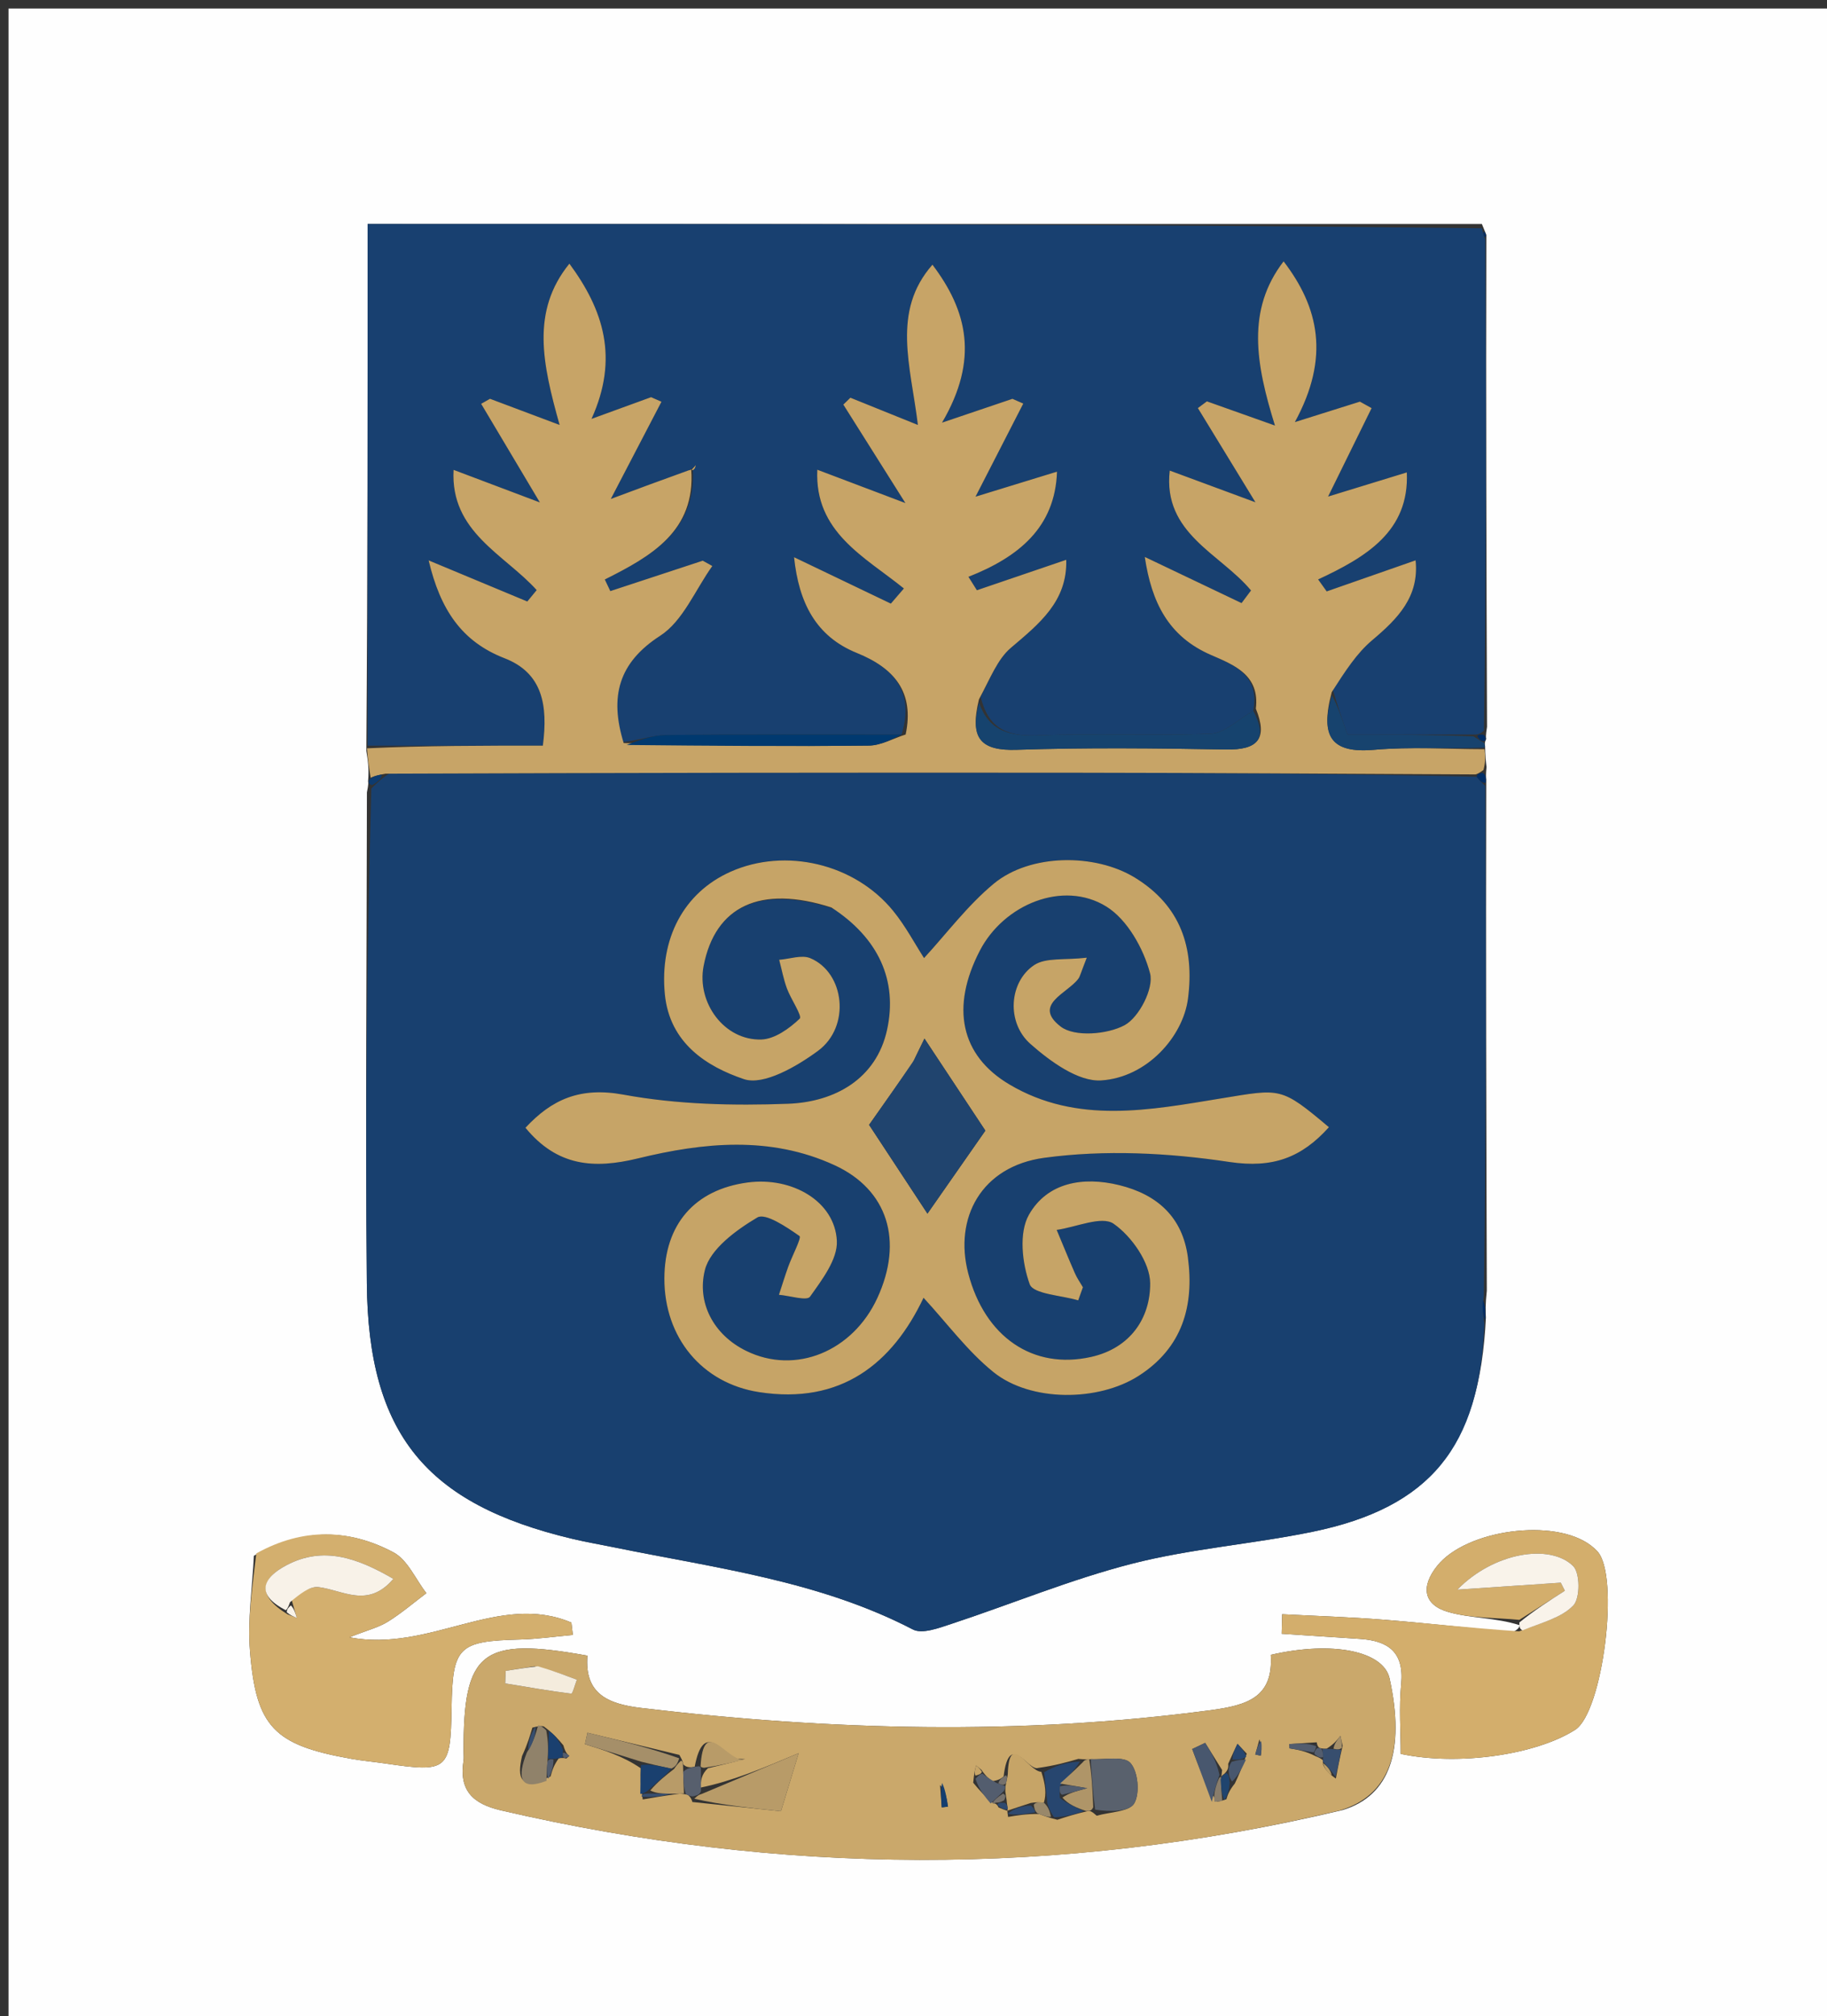 <svg version="1.1" id="Layer_1" xmlns="http://www.w3.org/2000/svg" xmlns:xlink="http://www.w3.org/1999/xlink" x="0px" y="0px"
	 width="100%" viewBox="0 0 214 236" enable-background="new 0 0 214 236" xml:space="preserve">
<rect x="0" y="0" width="214" height="236" fill="#333333" stroke="none"/>
<path fill="#FEFEFE" opacity="1" stroke="none" 
	d="
M215,92 
	C215,140.667 215,188.833 215,237 
	C143.667,237 72.333,237 1,237 
	C1,158.333 1,79.667 1,1 
	C72.333,1 143.667,1 215,1 
	C215,31.167 215,61.333 215,92 
M174.087,86.506 
	C174.048,86.338 174.009,86.17 174.179,85.084 
	C174.11,66.054 174.042,47.024 174.1,27.497 
	C174.034,27.34 173.967,27.182 173.577,26.224 
	C130.205,26.224 86.832,26.224 43.061,26.224 
	C43.061,46.806 43.061,67.046 42.91,87.911 
	C43.079,88.957 43.247,90.003 43.115,91.468 
	C43.143,91.638 43.172,91.808 42.977,92.769 
	C42.959,111.927 42.789,131.087 42.968,150.244 
	C43.133,167.865 49.911,176.073 67.027,180.138 
	C68.645,180.523 70.289,180.802 71.92,181.136 
	C83.795,183.563 95.918,185.04 106.923,190.75 
	C108.018,191.319 109.96,190.584 111.396,190.111 
	C118.471,187.78 125.397,184.896 132.592,183.053 
	C139.496,181.285 146.707,180.759 153.709,179.322 
	C167.551,176.482 173.325,169.361 174.046,154.244 
	C174.01,153.502 173.974,152.76 174.154,151.1 
	C174.094,131.398 174.034,111.697 174.087,91.242 
	C174.058,90.99 174.029,90.738 174.119,89.792 
	C174.041,89.095 173.964,88.399 173.953,87.322 
	C173.953,87.322 173.832,86.956 174.087,86.506 
M177.963,190.239 
	C177.965,190.444 177.968,190.648 177.188,191.071 
	C172.167,190.578 167.151,190.015 162.122,189.613 
	C158.151,189.296 154.164,189.175 150.184,188.967 
	C150.165,189.728 150.146,190.49 150.127,191.252 
	C153.167,191.452 156.206,191.66 159.247,191.852 
	C162.553,192.06 164.484,193.356 164.122,197.126 
	C163.857,199.886 164.07,202.692 164.07,205.316 
	C170.885,206.761 179.949,205.397 184.497,202.5 
	C187.76,200.422 189.75,184.429 187.095,181.595 
	C186.868,181.353 186.618,181.128 186.354,180.927 
	C182.073,177.654 171.735,179.052 168.334,183.312 
	C166.387,185.75 166.731,187.877 169.655,188.71 
	C172.297,189.462 175.184,189.354 177.963,190.239 
M157.312,211.878 
	C162.758,210.214 164.618,204.967 162.766,196.491 
	C162.066,193.285 156.098,192.047 148.846,193.722 
	C149.165,198.672 146.157,199.621 141.763,200.205 
	C119.509,203.163 97.324,202.582 75.107,199.939 
	C71.108,199.464 68.456,198.225 68.802,193.815 
	C56.4,191.573 54.254,193.288 54.3,205.096 
	C54.302,205.429 54.344,205.769 54.294,206.094 
	C53.756,209.566 55.326,211.152 58.704,211.934 
	C91.308,219.488 123.894,219.824 157.312,211.878 
M29.736,182.124 
	C29.557,185.831 28.987,189.569 29.278,193.239 
	C29.987,202.208 32.125,204.297 41.162,205.896 
	C42.472,206.128 43.803,206.244 45.121,206.438 
	C52.448,207.516 52.778,207.242 52.892,199.955 
	C53.004,192.746 53.671,192.114 60.932,191.925 
	C62.991,191.871 65.043,191.575 67.098,191.39 
	C67.042,190.908 66.986,190.426 66.93,189.944 
	C58.42,186.335 50.355,193.48 40.931,191.666 
	C43.049,190.83 44.345,190.514 45.423,189.846 
	C47.011,188.863 48.444,187.628 49.942,186.501 
	C48.674,184.867 47.742,182.598 46.075,181.717 
	C40.976,179.023 35.591,178.758 29.736,182.124 
z"/>
<path fill="#18406F" opacity="1" stroke="none" 
	d="
M173.866,154.969 
	C173.325,169.361 167.551,176.482 153.709,179.322 
	C146.707,180.759 139.496,181.285 132.592,183.053 
	C125.397,184.896 118.471,187.78 111.396,190.111 
	C109.96,190.584 108.018,191.319 106.923,190.75 
	C95.918,185.04 83.795,183.563 71.92,181.136 
	C70.289,180.802 68.645,180.523 67.027,180.138 
	C49.911,176.073 43.133,167.865 42.968,150.244 
	C42.789,131.087 42.959,111.927 43.497,92.299 
	C44.393,91.443 44.77,91.057 45.599,90.575 
	C72.676,90.468 99.301,90.431 125.927,90.457 
	C141.563,90.472 157.199,90.587 172.964,90.932 
	C173.386,91.469 173.68,91.732 173.974,91.995 
	C174.034,111.697 174.094,131.398 173.807,151.737 
	C173.595,153.238 173.731,154.103 173.866,154.969 
M97.731,106.41 
	C102.881,109.79 105.18,114.773 103.898,120.58 
	C102.635,126.303 97.781,129.007 92.316,129.21 
	C85.899,129.449 79.329,129.301 73.041,128.146 
	C67.932,127.207 64.632,128.707 61.548,132.019 
	C65.276,136.554 69.584,136.857 74.722,135.606 
	C82.381,133.74 90.211,132.937 97.744,136.398 
	C103.981,139.264 105.853,145.249 102.765,151.949 
	C99.887,158.192 93.193,160.972 87.412,158.143 
	C83.523,156.241 81.622,152.446 82.562,148.685 
	C83.179,146.213 86.232,143.992 88.708,142.521 
	C89.655,141.959 92.142,143.639 93.648,144.695 
	C93.914,144.882 92.78,147.029 92.328,148.284 
	C91.938,149.37 91.6,150.475 91.239,151.572 
	C92.497,151.678 94.508,152.319 94.879,151.795 
	C96.283,149.819 98.127,147.417 98.022,145.261 
	C97.797,140.629 92.773,137.726 87.561,138.428 
	C81.359,139.265 77.837,143.326 77.82,149.662 
	C77.802,156.577 82.228,161.927 88.9,162.964 
	C98.517,164.459 104.53,159.614 108.177,151.921 
	C110.944,154.917 113.324,158.169 116.354,160.614 
	C120.734,164.148 128.661,164.076 133.365,161.065 
	C138.502,157.778 139.898,152.867 139.137,147.171 
	C138.512,142.49 135.571,139.836 131.093,138.737 
	C126.825,137.69 122.66,138.436 120.518,142.208 
	C119.327,144.306 119.719,147.871 120.612,150.335 
	C121.032,151.498 124.309,151.626 126.292,152.223 
	C126.475,151.712 126.658,151.201 126.842,150.69 
	C126.528,150.149 126.161,149.632 125.911,149.063 
	C125.173,147.379 124.48,145.674 123.77,143.977 
	C126.052,143.656 129.061,142.293 130.446,143.259 
	C132.55,144.726 134.702,147.8 134.721,150.208 
	C134.752,154.302 132.395,157.82 127.808,158.847 
	C120.996,160.373 115.361,156.518 113.41,149.057 
	C111.717,142.582 114.945,136.538 122.313,135.536 
	C129.406,134.571 136.875,134.949 143.986,136.021 
	C149.122,136.795 152.475,135.492 155.658,131.954 
	C150.012,127.206 150.051,127.44 143.064,128.58 
	C134.705,129.945 126.167,131.655 118.225,126.945 
	C112.483,123.539 111.354,117.886 114.763,111.3 
	C117.577,105.863 124.525,103.002 129.575,106.115 
	C132.039,107.634 133.949,111.04 134.712,113.957 
	C135.166,115.692 133.422,119.099 131.727,120.014 
	C129.697,121.11 125.845,121.415 124.239,120.175 
	C120.901,117.598 125.036,116.304 126.319,114.56 
	C126.507,114.304 126.569,113.956 127.296,112.111 
	C124.716,112.42 122.502,112.065 121.133,112.978 
	C118.193,114.94 117.85,119.695 120.693,122.204 
	C123.006,124.246 126.297,126.653 128.995,126.476 
	C134.369,126.123 138.577,121.336 139.152,116.896 
	C139.923,110.94 138.287,106.014 132.926,102.735 
	C128.266,99.884 120.658,99.92 116.398,103.451 
	C113.318,106.005 110.859,109.308 108.235,112.155 
	C107.164,110.498 106.072,108.412 104.613,106.625 
	C100.089,101.081 91.986,99.201 85.584,102.044 
	C80.045,104.505 77.256,109.926 77.873,116.366 
	C78.426,122.134 82.816,124.869 87.135,126.327 
	C89.438,127.105 93.334,124.844 95.818,123.013 
	C99.667,120.177 98.947,113.86 94.909,112.166 
	C93.9,111.743 92.492,112.268 91.267,112.358 
	C91.562,113.477 91.775,114.625 92.172,115.707 
	C92.633,116.963 93.995,118.939 93.672,119.246 
	C92.463,120.4 90.746,121.637 89.182,121.687 
	C84.855,121.826 81.585,117.392 82.415,113.083 
	C83.761,106.093 89.054,103.548 97.731,106.41 
z"/>
<path fill="#184070" opacity="1" stroke="none" 
	d="
M173.974,27.995 
	C174.042,47.024 174.11,66.054 173.818,85.536 
	C173.285,85.99 173.114,85.992 172.479,85.996 
	C167.253,85.998 162.49,85.998 157.843,85.998 
	C157.156,84.029 156.633,82.529 156.094,80.663 
	C157.611,78.496 158.939,76.452 160.723,74.949 
	C163.713,72.43 166.25,69.871 165.811,65.596 
	C162.176,66.865 158.787,68.048 155.398,69.232 
	C155.063,68.765 154.729,68.298 154.395,67.831 
	C160.017,65.208 165.093,62.198 164.783,55.303 
	C161.573,56.287 158.595,57.2 155.56,58.13 
	C157.466,54.259 159.062,51.018 160.657,47.777 
	C160.202,47.524 159.746,47.271 159.29,47.018 
	C157.224,47.667 155.157,48.317 151.669,49.413 
	C155.809,41.823 154.475,35.982 150.351,30.595 
	C145.973,36.288 147.089,42.595 149.339,49.817 
	C145.814,48.565 143.591,47.775 141.367,46.985 
	C141.015,47.247 140.662,47.509 140.31,47.771 
	C142.362,51.127 144.414,54.484 147.052,58.799 
	C143.348,57.43 140.298,56.303 137.015,55.089 
	C136.175,62.463 142.96,64.808 146.534,69.122 
	C146.164,69.615 145.795,70.107 145.426,70.6 
	C141.768,68.856 138.11,67.113 134.091,65.198 
	C134.889,70.515 136.847,74.509 141.86,76.679 
	C144.537,77.838 147.585,79.014 146.796,83.2 
	C144.948,84.294 143.431,85.817 141.854,85.883 
	C135.222,86.159 128.563,85.8 121.931,86.081 
	C118.439,86.229 115.855,85.701 114.869,81.567 
	C116.012,79.373 116.837,77.169 118.404,75.838 
	C121.725,73.016 125.028,70.408 124.89,65.533 
	C121.197,66.79 117.81,67.943 114.424,69.096 
	C114.095,68.571 113.765,68.047 113.435,67.523 
	C119.296,65.214 123.59,61.756 123.809,55.214 
	C120.565,56.209 117.558,57.133 114.264,58.144 
	C116.37,54.039 118.114,50.642 119.857,47.245 
	C119.435,47.059 119.012,46.873 118.59,46.688 
	C116.232,47.485 113.874,48.282 110.341,49.476 
	C114.699,42.053 113.301,36.382 109.22,30.988 
	C104.404,36.461 106.676,42.805 107.515,49.748 
	C104.184,48.404 101.897,47.482 99.61,46.559 
	C99.334,46.826 99.058,47.094 98.782,47.362 
	C101.004,50.885 103.225,54.408 106.051,58.891 
	C102.173,57.424 98.991,56.221 95.732,54.988 
	C95.395,62.308 101.285,65.178 105.875,68.889 
	C105.366,69.48 104.856,70.071 104.347,70.662 
	C100.695,68.912 97.042,67.162 93.011,65.231 
	C93.566,70.552 95.565,74.496 100.36,76.436 
	C104.778,78.224 107.122,81.032 105.606,85.988 
	C96.082,85.994 87.033,85.939 77.985,86.048 
	C76.296,86.069 74.616,86.748 72.586,86.901 
	C71.373,81.535 72.451,77.574 77.325,74.427 
	C80.003,72.698 81.439,69.045 83.435,66.259 
	C83.062,66.051 82.689,65.843 82.316,65.636 
	C78.706,66.823 75.097,68.01 71.487,69.197 
	C71.272,68.743 71.057,68.289 70.842,67.836 
	C76.305,65.101 81.49,62.158 81.156,55.04 
	C81.396,54.899 81.447,54.676 81.497,54.453 
	C81.335,54.64 81.173,54.827 80.653,55.082 
	C77.487,56.196 74.679,57.242 71.546,58.409 
	C73.789,54.105 75.634,50.567 77.478,47.029 
	C77.074,46.851 76.669,46.674 76.264,46.496 
	C73.937,47.343 71.61,48.19 69.283,49.037 
	C72.516,41.922 70.688,36.274 66.694,30.865 
	C62.172,36.435 63.541,42.589 65.548,49.746 
	C62.083,48.445 59.739,47.564 57.395,46.684 
	C57.05,46.88 56.704,47.076 56.359,47.272 
	C58.448,50.78 60.538,54.288 63.236,58.817 
	C59.48,57.4 56.446,56.256 53.129,55.005 
	C52.728,62.281 59.081,64.885 62.864,69.078 
	C62.497,69.524 62.131,69.97 61.764,70.415 
	C58.041,68.865 54.318,67.314 50.209,65.602 
	C51.567,71.351 54.067,75.104 59.093,77.053 
	C63.558,78.784 64.199,82.559 63.585,87.287 
	C56.597,87.287 49.829,87.287 43.061,87.287 
	C43.061,67.046 43.061,46.806 43.061,26.224 
	C86.832,26.224 130.205,26.224 173.588,26.724 
	C173.724,27.481 173.849,27.738 173.974,27.995 
z"/>
<path fill="#C7A467" opacity="1" stroke="none" 
	d="
M106.081,85.984 
	C107.122,81.032 104.778,78.224 100.36,76.436 
	C95.565,74.496 93.566,70.552 93.011,65.231 
	C97.042,67.162 100.695,68.912 104.347,70.662 
	C104.856,70.071 105.366,69.48 105.875,68.889 
	C101.285,65.178 95.395,62.308 95.732,54.988 
	C98.991,56.221 102.173,57.424 106.051,58.891 
	C103.225,54.408 101.004,50.885 98.782,47.362 
	C99.058,47.094 99.334,46.826 99.61,46.559 
	C101.897,47.482 104.184,48.404 107.515,49.748 
	C106.676,42.805 104.404,36.461 109.22,30.988 
	C113.301,36.382 114.699,42.053 110.341,49.476 
	C113.874,48.282 116.232,47.485 118.59,46.688 
	C119.012,46.873 119.435,47.059 119.857,47.245 
	C118.114,50.642 116.37,54.039 114.264,58.144 
	C117.558,57.133 120.565,56.209 123.809,55.214 
	C123.59,61.756 119.296,65.214 113.435,67.523 
	C113.765,68.047 114.095,68.571 114.424,69.096 
	C117.81,67.943 121.197,66.79 124.89,65.533 
	C125.028,70.408 121.725,73.016 118.404,75.838 
	C116.837,77.169 116.012,79.373 114.667,81.872 
	C113.523,86.52 114.982,87.91 119.1,87.773 
	C127.255,87.501 135.428,87.589 143.59,87.739 
	C147.351,87.808 148.529,86.463 147.099,82.959 
	C147.585,79.014 144.537,77.838 141.86,76.679 
	C136.847,74.509 134.889,70.515 134.091,65.198 
	C138.11,67.113 141.768,68.856 145.426,70.6 
	C145.795,70.107 146.164,69.615 146.534,69.122 
	C142.96,64.808 136.175,62.463 137.015,55.089 
	C140.298,56.303 143.348,57.43 147.052,58.799 
	C144.414,54.484 142.362,51.127 140.31,47.771 
	C140.662,47.509 141.015,47.247 141.367,46.985 
	C143.591,47.775 145.814,48.565 149.339,49.817 
	C147.089,42.595 145.973,36.288 150.351,30.595 
	C154.475,35.982 155.809,41.823 151.669,49.413 
	C155.157,48.317 157.224,47.667 159.29,47.018 
	C159.746,47.271 160.202,47.524 160.657,47.777 
	C159.062,51.018 157.466,54.259 155.56,58.13 
	C158.595,57.2 161.573,56.287 164.783,55.303 
	C165.093,62.198 160.017,65.208 154.395,67.831 
	C154.729,68.298 155.063,68.765 155.398,69.232 
	C158.787,68.048 162.176,66.865 165.811,65.596 
	C166.25,69.871 163.713,72.43 160.723,74.949 
	C158.939,76.452 157.611,78.496 155.991,81.018 
	C154.592,86.249 155.97,88.21 160.943,87.774 
	C165.226,87.398 169.57,87.7 173.886,87.703 
	C173.964,88.399 174.041,89.095 173.762,90.134 
	C173.215,90.537 173.025,90.597 172.835,90.657 
	C157.199,90.587 141.563,90.472 125.927,90.457 
	C99.301,90.431 72.676,90.468 45.144,90.572 
	C43.964,90.793 43.69,90.921 43.416,91.049 
	C43.247,90.003 43.079,88.957 42.985,87.599 
	C49.829,87.287 56.597,87.287 63.585,87.287 
	C64.199,82.559 63.558,78.784 59.093,77.053 
	C54.067,75.104 51.567,71.351 50.209,65.602 
	C54.318,67.314 58.041,68.865 61.764,70.415 
	C62.131,69.97 62.497,69.524 62.864,69.078 
	C59.081,64.885 52.728,62.281 53.129,55.005 
	C56.446,56.256 59.48,57.4 63.236,58.817 
	C60.538,54.288 58.448,50.78 56.359,47.272 
	C56.704,47.076 57.05,46.88 57.395,46.684 
	C59.739,47.564 62.083,48.445 65.548,49.746 
	C63.541,42.589 62.172,36.435 66.694,30.865 
	C70.688,36.274 72.516,41.922 69.283,49.037 
	C71.61,48.19 73.937,47.343 76.264,46.496 
	C76.669,46.674 77.074,46.851 77.478,47.029 
	C75.634,50.567 73.789,54.105 71.546,58.409 
	C74.679,57.242 77.487,56.196 80.641,55.068 
	C80.988,54.987 80.965,54.958 80.965,54.958 
	C81.49,62.158 76.305,65.101 70.842,67.836 
	C71.057,68.289 71.272,68.743 71.487,69.197 
	C75.097,68.01 78.706,66.823 82.316,65.636 
	C82.689,65.843 83.062,66.051 83.435,66.259 
	C81.439,69.045 80.003,72.698 77.325,74.427 
	C72.451,77.574 71.373,81.535 73.055,86.987 
	C83.171,87.31 92.474,87.384 101.774,87.28 
	C103.215,87.264 104.646,86.436 106.081,85.984 
z"/>
<path fill="#CAA86B" opacity="1" stroke="none" 
	d="
M156.905,211.946 
	C123.894,219.824 91.308,219.488 58.704,211.934 
	C55.326,211.152 53.756,209.566 54.294,206.094 
	C54.344,205.769 54.302,205.429 54.3,205.096 
	C54.254,193.288 56.4,191.573 68.802,193.815 
	C68.456,198.225 71.108,199.464 75.107,199.939 
	C97.324,202.582 119.509,203.163 141.763,200.205 
	C146.157,199.621 149.165,198.672 148.846,193.722 
	C156.098,192.047 162.066,193.285 162.766,196.491 
	C164.618,204.967 162.758,210.214 156.905,211.946 
M116.973,211.591 
	C117.324,211.738 117.675,211.886 118.008,211.99 
	C118.008,211.99 117.963,211.977 118.081,212.696 
	C119.138,212.517 120.195,212.337 121.724,212.35 
	C122.194,212.54 122.665,212.729 123.852,213.029 
	C124.887,212.689 125.922,212.35 127.488,211.996 
	C127.665,211.995 127.842,211.994 128.463,212.556 
	C129.995,212.11 132.289,212.101 132.86,211.104 
	C133.539,209.919 133.306,207.371 132.405,206.375 
	C131.632,205.521 129.362,206.02 127.407,205.941 
	C127.407,205.941 127.058,205.977 126.308,205.902 
	C124.954,206.291 123.6,206.679 121.578,206.964 
	C120.433,207.366 118.206,202.529 117.556,207.962 
	C117.272,208.187 116.988,208.411 116.215,208.511 
	C115.836,208.217 115.457,207.922 114.964,207.192 
	C114.755,207.019 114.546,206.846 114.338,206.673 
	C114.219,207.097 114.1,207.522 113.992,208.691 
	C114.673,209.501 115.354,210.311 116.378,211.125 
	C116.378,211.125 116.705,211.019 116.973,211.591 
M143.05,207.986 
	C143.05,207.986 143.076,207.932 143.147,207.206 
	C142.486,206.146 141.826,205.086 141.165,204.026 
	C140.658,204.267 140.151,204.508 139.645,204.748 
	C140.41,206.81 141.175,208.872 142.558,210.915 
	C142.762,210.883 142.965,210.852 143.652,210.625 
	C143.8,210.131 143.948,209.638 144.642,208.777 
	C145.075,207.846 145.508,206.915 146.032,205.287 
	C145.671,204.902 145.311,204.516 144.95,204.131 
	C144.651,204.749 144.351,205.367 143.862,206.472 
	C143.885,206.814 143.908,207.156 143.426,207.631 
	C143.287,207.735 143.148,207.839 143.05,207.986 
M154.984,206.084 
	C154.984,206.084 154.927,206.193 154.981,206.591 
	C155.19,207.022 155.4,207.453 156.469,208.206 
	C156.679,207.082 156.889,205.958 157.266,204.37 
	C157.178,203.982 157.089,203.594 157.001,203.206 
	C156.635,203.679 156.269,204.153 155.404,204.7 
	C155.236,204.717 155.069,204.734 154.613,204.635 
	C154.613,204.635 154.307,204.578 154.232,203.959 
	C153.161,204.029 152.089,204.098 151.017,204.167 
	C151.027,204.334 151.037,204.501 151.047,204.667 
	C151.989,204.826 152.931,204.985 154.114,205.59 
	C154.416,205.715 154.718,205.841 154.984,206.084 
M75.29,210.649 
	C76.504,210.438 77.719,210.228 79.522,209.986 
	C79.718,209.973 79.914,209.96 80.557,210.107 
	C80.557,210.107 80.958,210.362 81.099,210.949 
	C84.558,211.309 88.018,211.669 91.479,212.03 
	C91.964,210.438 92.588,208.386 93.547,205.236 
	C89.336,207.005 85.748,208.513 82.05,209.262 
	C82.088,208.5 82.126,207.738 82.917,206.994 
	C84.287,206.67 85.658,206.347 87.317,205.903 
	C87.204,205.926 87.092,205.95 86.3,205.874 
	C84.73,205.394 82.416,201.243 81.371,206.821 
	C80.919,206.9 80.468,206.979 80.009,206.527 
	C80.004,206.35 80,206.173 79.577,205.435 
	C75.987,204.568 72.397,203.701 68.808,202.834 
	C68.711,203.283 68.615,203.731 68.519,204.18 
	C70.728,204.867 72.936,205.553 75.037,206.986 
	C75.025,207.991 75.013,208.995 75.29,210.649 
M65.989,204.315 
	C65.434,203.647 64.879,202.978 63.692,202.097 
	C63.473,202.055 63.254,202.014 62.358,202.239 
	C62.089,203.168 61.819,204.097 61.148,205.569 
	C60.566,208.054 60.841,209.693 64.484,207.957 
	C64.666,207.311 64.847,206.665 65.445,205.84 
	C65.445,205.84 65.884,205.723 66.335,205.861 
	C66.454,205.758 66.572,205.655 66.691,205.553 
	C66.462,205.366 66.234,205.179 65.989,204.315 
M62.602,195.057 
	C61.479,195.237 60.355,195.417 59.231,195.596 
	C59.212,196.085 59.193,196.574 59.174,197.063 
	C61.753,197.489 64.328,197.945 66.92,198.266 
	C67.067,198.285 67.351,197.203 67.572,196.633 
	C66.18,196.108 64.788,195.583 62.602,195.057 
M110.11,208.977 
	C110.177,209.844 110.243,210.711 110.31,211.577 
	C110.553,211.548 110.796,211.52 111.039,211.491 
	C110.883,210.478 110.727,209.466 110.11,208.977 
M147.521,203.617 
	C147.357,204.207 147.193,204.797 147.029,205.387 
	C147.245,205.435 147.46,205.483 147.676,205.531 
	C147.757,205.029 147.838,204.527 147.521,203.617 
z"/>
<path fill="#D3AF6E" opacity="1" stroke="none" 
	d="
M30.023,181.848 
	C35.591,178.758 40.976,179.023 46.075,181.717 
	C47.742,182.598 48.674,184.867 49.942,186.501 
	C48.444,187.628 47.011,188.863 45.423,189.846 
	C44.345,190.514 43.049,190.83 40.931,191.666 
	C50.355,193.48 58.42,186.335 66.93,189.944 
	C66.986,190.426 67.042,190.908 67.098,191.39 
	C65.043,191.575 62.991,191.871 60.932,191.925 
	C53.671,192.114 53.004,192.746 52.892,199.955 
	C52.778,207.242 52.448,207.516 45.121,206.438 
	C43.803,206.244 42.472,206.128 41.162,205.896 
	C32.125,204.297 29.987,202.208 29.278,193.239 
	C28.987,189.569 29.557,185.831 30.023,181.848 
M33.703,188.987 
	C34.06,189.124 34.417,189.262 34.773,189.399 
	C34.607,188.852 34.441,188.304 34.081,187.005 
	C35.159,186.57 36.294,185.669 37.305,185.791 
	C40.152,186.134 43.091,188.341 46.075,184.826 
	C41.805,182.342 37.849,180.978 33.583,183.215 
	C30.738,184.708 29.879,186.667 33.703,188.987 
z"/>
<path fill="#D3AE6C" opacity="1" stroke="none" 
	d="
M177.963,189.626 
	C175.184,189.354 172.297,189.462 169.655,188.71 
	C166.731,187.877 166.387,185.75 168.334,183.312 
	C171.735,179.052 182.073,177.654 186.354,180.927 
	C186.618,181.128 186.868,181.353 187.095,181.595 
	C189.75,184.429 187.76,200.422 184.497,202.5 
	C179.949,205.397 170.885,206.761 164.07,205.316 
	C164.07,202.692 163.857,199.886 164.122,197.126 
	C164.484,193.356 162.553,192.06 159.247,191.852 
	C156.206,191.66 153.167,191.452 150.127,191.252 
	C150.146,190.49 150.165,189.728 150.184,188.967 
	C154.164,189.175 158.151,189.296 162.122,189.613 
	C167.151,190.015 172.167,190.578 177.941,190.969 
	C180.61,189.937 182.921,189.38 184.294,187.933 
	C185.098,187.087 185.083,184.123 184.259,183.319 
	C181.551,180.676 175.002,181.698 170.702,186.088 
	C175.629,185.757 179.223,185.515 182.818,185.273 
	C182.977,185.587 183.136,185.902 183.295,186.216 
	C181.517,187.353 179.74,188.489 177.963,189.626 
z"/>
<path fill="#F9F3EA" opacity="1" stroke="none" 
	d="
M177.963,189.933 
	C179.74,188.489 181.517,187.353 183.295,186.216 
	C183.136,185.902 182.977,185.587 182.818,185.273 
	C179.223,185.515 175.629,185.757 170.702,186.088 
	C175.002,181.698 181.551,180.676 184.259,183.319 
	C185.083,184.123 185.098,187.087 184.294,187.933 
	C182.921,189.38 180.61,189.937 178.332,190.86 
	C177.968,190.648 177.965,190.444 177.963,189.933 
z"/>
<path fill="#17436E" opacity="1" stroke="none" 
	d="
M173.92,87.513 
	C169.57,87.7 165.226,87.398 160.943,87.774 
	C155.97,88.21 154.592,86.249 156.006,81.383 
	C156.633,82.529 157.156,84.029 157.843,85.998 
	C162.49,85.998 167.253,85.998 172.579,86.197 
	C173.324,86.643 173.554,86.829 173.832,86.956 
	C173.832,86.956 173.953,87.322 173.92,87.513 
z"/>
<path fill="#002D66" opacity="1" stroke="none" 
	d="
M173.956,154.606 
	C173.731,154.103 173.595,153.238 173.699,152.196 
	C173.974,152.76 174.01,153.502 173.956,154.606 
z"/>
<path fill="#002D66" opacity="1" stroke="none" 
	d="
M174.037,27.746 
	C173.849,27.738 173.724,27.481 173.75,27.124 
	C173.967,27.182 174.034,27.34 174.037,27.746 
z"/>
<path fill="#002D66" opacity="1" stroke="none" 
	d="
M172.964,90.932 
	C173.025,90.597 173.215,90.537 173.702,90.481 
	C174.029,90.738 174.058,90.99 174.03,91.618 
	C173.68,91.732 173.386,91.469 172.964,90.932 
z"/>
<path fill="#0D3B6F" opacity="1" stroke="none" 
	d="
M43.266,91.259 
	C43.69,90.921 43.964,90.793 44.692,90.668 
	C44.77,91.057 44.393,91.443 43.608,91.904 
	C43.172,91.808 43.143,91.638 43.266,91.259 
z"/>
<path fill="#002D66" opacity="1" stroke="none" 
	d="
M173.96,86.731 
	C173.554,86.829 173.324,86.643 173.043,86.195 
	C173.114,85.992 173.285,85.99 173.714,85.995 
	C174.009,86.17 174.048,86.338 173.96,86.731 
z"/>
<path fill="#C6A467" opacity="1" stroke="none" 
	d="
M97.383,106.232 
	C89.054,103.548 83.761,106.093 82.415,113.083 
	C81.585,117.392 84.855,121.826 89.182,121.687 
	C90.746,121.637 92.463,120.4 93.672,119.246 
	C93.995,118.939 92.633,116.963 92.172,115.707 
	C91.775,114.625 91.562,113.477 91.267,112.358 
	C92.492,112.268 93.9,111.743 94.909,112.166 
	C98.947,113.86 99.667,120.177 95.818,123.013 
	C93.334,124.844 89.438,127.105 87.135,126.327 
	C82.816,124.869 78.426,122.134 77.873,116.366 
	C77.256,109.926 80.045,104.505 85.584,102.044 
	C91.986,99.201 100.089,101.081 104.613,106.625 
	C106.072,108.412 107.164,110.498 108.235,112.155 
	C110.859,109.308 113.318,106.005 116.398,103.451 
	C120.658,99.92 128.266,99.884 132.926,102.735 
	C138.287,106.014 139.923,110.94 139.152,116.896 
	C138.577,121.336 134.369,126.123 128.995,126.476 
	C126.297,126.653 123.006,124.246 120.693,122.204 
	C117.85,119.695 118.193,114.94 121.133,112.978 
	C122.502,112.065 124.716,112.42 127.296,112.111 
	C126.569,113.956 126.507,114.304 126.319,114.56 
	C125.036,116.304 120.901,117.598 124.239,120.175 
	C125.845,121.415 129.697,121.11 131.727,120.014 
	C133.422,119.099 135.166,115.692 134.712,113.957 
	C133.949,111.04 132.039,107.634 129.575,106.115 
	C124.525,103.002 117.577,105.863 114.763,111.3 
	C111.354,117.886 112.483,123.539 118.225,126.945 
	C126.167,131.655 134.705,129.945 143.064,128.58 
	C150.051,127.44 150.012,127.206 155.658,131.954 
	C152.475,135.492 149.122,136.795 143.986,136.021 
	C136.875,134.949 129.406,134.571 122.313,135.536 
	C114.945,136.538 111.717,142.582 113.41,149.057 
	C115.361,156.518 120.996,160.373 127.808,158.847 
	C132.395,157.82 134.752,154.302 134.721,150.208 
	C134.702,147.8 132.55,144.726 130.446,143.259 
	C129.061,142.293 126.052,143.656 123.77,143.977 
	C124.48,145.674 125.173,147.379 125.911,149.063 
	C126.161,149.632 126.528,150.149 126.842,150.69 
	C126.658,151.201 126.475,151.712 126.292,152.223 
	C124.309,151.626 121.032,151.498 120.612,150.335 
	C119.719,147.871 119.327,144.306 120.518,142.208 
	C122.66,138.436 126.825,137.69 131.093,138.737 
	C135.571,139.836 138.512,142.49 139.137,147.171 
	C139.898,152.867 138.502,157.778 133.365,161.065 
	C128.661,164.076 120.734,164.148 116.354,160.614 
	C113.324,158.169 110.944,154.917 108.177,151.921 
	C104.53,159.614 98.517,164.459 88.9,162.964 
	C82.228,161.927 77.802,156.577 77.82,149.662 
	C77.837,143.326 81.359,139.265 87.561,138.428 
	C92.773,137.726 97.797,140.629 98.022,145.261 
	C98.127,147.417 96.283,149.819 94.879,151.795 
	C94.508,152.319 92.497,151.678 91.239,151.572 
	C91.6,150.475 91.938,149.37 92.328,148.284 
	C92.78,147.029 93.914,144.882 93.648,144.695 
	C92.142,143.639 89.655,141.959 88.708,142.521 
	C86.232,143.992 83.179,146.213 82.562,148.685 
	C81.622,152.446 83.523,156.241 87.412,158.143 
	C93.193,160.972 99.887,158.192 102.765,151.949 
	C105.853,145.249 103.981,139.264 97.744,136.398 
	C90.211,132.937 82.381,133.74 74.722,135.606 
	C69.584,136.857 65.276,136.554 61.548,132.019 
	C64.632,128.707 67.932,127.207 73.041,128.146 
	C79.329,129.301 85.899,129.449 92.316,129.21 
	C97.781,129.007 102.635,126.303 103.898,120.58 
	C105.18,114.773 102.881,109.79 97.383,106.232 
M106.886,124.465 
	C105.182,126.881 103.478,129.297 101.798,131.68 
	C104.093,135.168 106.423,138.71 108.634,142.071 
	C110.752,139.036 113.101,135.673 115.418,132.354 
	C113.149,128.927 110.746,125.298 108.285,121.581 
	C107.9,122.364 107.539,123.099 106.886,124.465 
z"/>
<path fill="#16436E" opacity="1" stroke="none" 
	d="
M146.796,83.2 
	C148.529,86.463 147.351,87.808 143.59,87.739 
	C135.428,87.589 127.255,87.501 119.1,87.773 
	C114.982,87.91 113.523,86.52 114.685,82.258 
	C115.855,85.701 118.439,86.229 121.931,86.081 
	C128.563,85.8 135.222,86.159 141.854,85.883 
	C143.431,85.817 144.948,84.294 146.796,83.2 
z"/>
<path fill="#00396F" opacity="1" stroke="none" 
	d="
M105.606,85.988 
	C104.646,86.436 103.215,87.264 101.774,87.28 
	C92.474,87.384 83.171,87.31 73.4,87.209 
	C74.616,86.748 76.296,86.069 77.985,86.048 
	C87.033,85.939 96.082,85.994 105.606,85.988 
z"/>
<path fill="#C7A467" opacity="1" stroke="none" 
	d="
M80.999,55 
	C81.173,54.827 81.335,54.64 81.497,54.453 
	C81.447,54.676 81.396,54.899 81.156,55.04 
	C80.965,54.958 80.988,54.987 80.999,55 
z"/>
<path fill="#B89B68" opacity="1" stroke="none" 
	d="
M82.159,210.021 
	C85.748,208.513 89.336,207.005 93.547,205.236 
	C92.588,208.386 91.964,210.438 91.479,212.03 
	C88.018,211.669 84.558,211.309 81.328,210.565 
	C81.757,210.127 81.958,210.074 82.159,210.021 
z"/>
<path fill="#59616D" opacity="1" stroke="none" 
	d="
M127.754,205.921 
	C129.362,206.02 131.632,205.521 132.405,206.375 
	C133.306,207.371 133.539,209.919 132.86,211.104 
	C132.289,212.101 129.995,212.11 128.274,211.843 
	C127.974,209.393 127.864,207.657 127.754,205.921 
z"/>
<path fill="#F4ECDD" opacity="1" stroke="none" 
	d="
M62.999,195.058 
	C64.788,195.583 66.18,196.108 67.572,196.633 
	C67.351,197.203 67.067,198.285 66.92,198.266 
	C64.328,197.945 61.753,197.489 59.174,197.063 
	C59.193,196.574 59.212,196.085 59.231,195.596 
	C60.355,195.417 61.479,195.237 62.999,195.058 
z"/>
<path fill="#A58F69" opacity="1" stroke="none" 
	d="
M75.145,206.239 
	C72.936,205.553 70.728,204.867 68.519,204.18 
	C68.615,203.731 68.711,203.283 68.808,202.834 
	C72.397,203.701 75.987,204.568 79.554,205.832 
	C79.34,206.512 79.148,206.794 78.626,207.041 
	C77.245,206.75 76.195,206.494 75.145,206.239 
z"/>
<path fill="#C6A467" opacity="1" stroke="none" 
	d="
M118.043,207.694 
	C118.206,202.529 120.433,207.366 121.972,207.414 
	C122.47,208.937 122.575,210.01 122.272,211.025 
	C121.592,210.967 121.32,210.968 120.727,211.062 
	C119.592,211.428 118.777,211.703 117.963,211.977 
	C117.963,211.977 118.008,211.99 118.022,211.765 
	C118.037,211.54 117.921,211.061 117.912,210.769 
	C117.851,210.289 117.8,210.101 117.757,209.704 
	C117.765,209.495 117.75,209.076 117.85,208.737 
	C117.981,208.162 118.012,207.928 118.043,207.694 
z"/>
<path fill="#27466F" opacity="1" stroke="none" 
	d="
M122.679,211.083 
	C122.575,210.01 122.47,208.937 122.306,207.466 
	C123.6,206.679 124.954,206.291 126.493,206.215 
	C125.841,207.28 125.004,208.033 124.139,209.126 
	C124.111,209.693 124.11,209.921 124.147,210.475 
	C125.109,211.204 126.033,211.608 126.957,212.011 
	C125.922,212.35 124.887,212.689 123.464,212.731 
	C122.944,211.983 122.811,211.533 122.679,211.083 
z"/>
<path fill="#AF9568" opacity="1" stroke="none" 
	d="
M124.166,208.787 
	C125.004,208.033 125.841,207.28 126.868,206.252 
	C127.058,205.977 127.407,205.941 127.581,205.931 
	C127.864,207.657 127.974,209.393 128.052,211.561 
	C127.842,211.994 127.665,211.995 127.222,212.003 
	C126.033,211.608 125.109,211.204 124.443,210.427 
	C125.23,209.908 125.76,209.765 127.357,209.331 
	C125.579,209.028 124.872,208.907 124.166,208.787 
z"/>
<path fill="#90826A" opacity="1" stroke="none" 
	d="
M64.013,208.473 
	C60.841,209.693 60.566,208.054 61.705,205.168 
	C62.52,203.836 62.778,202.904 63.035,201.973 
	C63.254,202.014 63.473,202.055 63.979,202.556 
	C64.245,203.966 64.223,204.916 64.125,206.295 
	C64.037,207.307 64.025,207.89 64.013,208.473 
z"/>
<path fill="#48576E" opacity="1" stroke="none" 
	d="
M141.94,210.934 
	C141.175,208.872 140.41,206.81 139.645,204.748 
	C140.151,204.508 140.658,204.267 141.165,204.026 
	C141.826,205.086 142.486,206.146 142.838,207.769 
	C142.332,209.2 142.136,210.067 141.94,210.934 
z"/>
<path fill="#B89B68" opacity="1" stroke="none" 
	d="
M87.029,206.023 
	C85.658,206.347 84.287,206.67 82.467,206.944 
	C82.017,206.895 82.057,206.735 82.057,206.735 
	C82.416,201.243 84.73,205.394 86.651,205.937 
	C87.002,206.001 87.029,206.023 87.029,206.023 
z"/>
<path fill="#B89B68" opacity="1" stroke="none" 
	d="
M78.956,207.077 
	C79.148,206.794 79.34,206.512 79.763,206.112 
	C80,206.173 80.004,206.35 80.018,207.154 
	C80.054,208.502 80.082,209.224 80.111,209.947 
	C79.914,209.96 79.718,209.973 78.886,209.983 
	C77.566,209.968 76.883,209.956 76.167,209.603 
	C77.075,208.533 78.016,207.805 78.956,207.077 
z"/>
<path fill="#1A406F" opacity="1" stroke="none" 
	d="
M64.2,205.866 
	C64.223,204.916 64.245,203.966 64.296,202.663 
	C64.879,202.978 65.434,203.647 65.947,204.833 
	C65.906,205.351 65.884,205.723 65.884,205.723 
	C65.884,205.723 65.445,205.84 65.03,205.889 
	C64.615,205.939 64.2,205.866 64.2,205.866 
z"/>
<path fill="#535D6E" opacity="1" stroke="none" 
	d="
M117.75,209.076 
	C117.75,209.076 117.765,209.495 117.484,209.762 
	C116.814,210.393 116.425,210.757 116.035,211.121 
	C115.354,210.311 114.673,209.501 114.26,208.236 
	C114.71,207.73 114.894,207.679 115.077,207.628 
	C115.457,207.922 115.836,208.217 116.712,208.709 
	C117.389,208.963 117.57,209.02 117.75,209.076 
z"/>
<path fill="#1A406F" opacity="1" stroke="none" 
	d="
M78.626,207.041 
	C78.016,207.805 77.075,208.533 75.867,209.619 
	C75.4,209.985 75.201,209.992 75.001,209.999 
	C75.013,208.995 75.025,207.991 75.091,206.613 
	C76.195,206.494 77.245,206.75 78.626,207.041 
z"/>
<path fill="#575F6D" opacity="1" stroke="none" 
	d="
M80.334,210.027 
	C80.082,209.224 80.054,208.502 80.021,207.419 
	C80.468,206.979 80.919,206.9 81.714,206.778 
	C82.057,206.735 82.017,206.895 82.091,206.935 
	C82.126,207.738 82.088,208.5 82.105,209.641 
	C81.958,210.074 81.757,210.127 81.257,210.271 
	C80.958,210.362 80.557,210.107 80.334,210.027 
z"/>
<path fill="#535D6E" opacity="1" stroke="none" 
	d="
M153.873,205.144 
	C152.931,204.985 151.989,204.826 151.047,204.667 
	C151.037,204.501 151.027,204.334 151.017,204.167 
	C152.089,204.098 153.161,204.029 154.164,204.416 
	C154.095,204.872 153.873,205.144 153.873,205.144 
z"/>
<path fill="#48576E" opacity="1" stroke="none" 
	d="
M145.942,205.984 
	C145.508,206.915 145.075,207.846 144.314,208.551 
	C143.968,208.049 143.95,207.773 143.931,207.498 
	C143.908,207.156 143.885,206.814 144.271,206.235 
	C145.101,205.994 145.521,205.989 145.942,205.984 
z"/>
<path fill="#374E6E" opacity="1" stroke="none" 
	d="
M157.098,204.834 
	C156.889,205.958 156.679,207.082 156.409,207.965 
	C155.875,207.213 155.401,206.703 154.927,206.193 
	C154.927,206.193 154.984,206.084 154.973,205.721 
	C154.941,205.156 154.921,204.954 154.901,204.751 
	C155.069,204.734 155.236,204.717 155.946,204.752 
	C156.692,204.814 156.895,204.824 157.098,204.834 
z"/>
<path fill="#143E6F" opacity="1" stroke="none" 
	d="
M110.34,208.715 
	C110.727,209.466 110.883,210.478 111.039,211.491 
	C110.796,211.52 110.553,211.548 110.31,211.577 
	C110.243,210.711 110.177,209.844 110.34,208.715 
z"/>
<path fill="#27466F" opacity="1" stroke="none" 
	d="
M145.987,205.635 
	C145.521,205.989 145.101,205.994 144.367,205.992 
	C144.351,205.367 144.651,204.749 144.95,204.131 
	C145.311,204.516 145.671,204.902 145.987,205.635 
z"/>
<path fill="#374E6E" opacity="1" stroke="none" 
	d="
M75.145,210.324 
	C75.201,209.992 75.4,209.985 75.9,209.961 
	C76.883,209.956 77.566,209.968 78.592,209.999 
	C77.719,210.228 76.504,210.438 75.145,210.324 
z"/>
<path fill="#BC9E67" opacity="1" stroke="none" 
	d="
M154.954,206.392 
	C155.401,206.703 155.875,207.213 155.979,207.804 
	C155.4,207.453 155.19,207.022 154.954,206.392 
z"/>
<path fill="#2E496F" opacity="1" stroke="none" 
	d="
M118.022,212.337 
	C118.777,211.703 119.592,211.428 120.767,211.361 
	C121.169,211.764 121.21,211.961 121.252,212.157 
	C120.195,212.337 119.138,212.517 118.022,212.337 
z"/>
<path fill="#887D6B" opacity="1" stroke="none" 
	d="
M142.249,210.925 
	C142.136,210.067 142.332,209.2 142.802,208.132 
	C143.076,207.932 143.05,207.986 143.011,208.325 
	C143.038,209.383 143.104,210.102 143.169,210.82 
	C142.965,210.852 142.762,210.883 142.249,210.925 
z"/>
<path fill="#20446E" opacity="1" stroke="none" 
	d="
M143.41,210.722 
	C143.104,210.102 143.038,209.383 142.991,208.304 
	C143.148,207.839 143.287,207.735 143.679,207.564 
	C143.95,207.773 143.968,208.049 144.041,208.734 
	C143.948,209.638 143.8,210.131 143.41,210.722 
z"/>
<path fill="#99886A" opacity="1" stroke="none" 
	d="
M121.488,212.254 
	C121.21,211.961 121.169,211.764 121.088,211.268 
	C121.32,210.968 121.592,210.967 122.272,211.025 
	C122.811,211.533 122.944,211.983 123.105,212.676 
	C122.665,212.729 122.194,212.54 121.488,212.254 
z"/>
<path fill="#374E6E" opacity="1" stroke="none" 
	d="
M62.697,202.106 
	C62.778,202.904 62.52,203.836 61.906,204.896 
	C61.819,204.097 62.089,203.168 62.697,202.106 
z"/>
<path fill="#A58F69" opacity="1" stroke="none" 
	d="
M157.182,204.602 
	C156.895,204.824 156.692,204.814 156.196,204.715 
	C156.269,204.153 156.635,203.679 157.001,203.206 
	C157.089,203.594 157.178,203.982 157.182,204.602 
z"/>
<path fill="#48576E" opacity="1" stroke="none" 
	d="
M147.72,203.821 
	C147.838,204.527 147.757,205.029 147.676,205.531 
	C147.46,205.483 147.245,205.435 147.029,205.387 
	C147.193,204.797 147.357,204.207 147.72,203.821 
z"/>
<path fill="#525C6D" opacity="1" stroke="none" 
	d="
M64.125,206.295 
	C64.2,205.866 64.615,205.939 64.822,205.979 
	C64.847,206.665 64.666,207.311 64.249,208.215 
	C64.025,207.89 64.037,207.307 64.125,206.295 
z"/>
<path fill="#C6A467" opacity="1" stroke="none" 
	d="
M115.02,207.41 
	C114.894,207.679 114.71,207.73 114.254,207.863 
	C114.1,207.522 114.219,207.097 114.338,206.673 
	C114.546,206.846 114.755,207.019 115.02,207.41 
z"/>
<path fill="#76716C" opacity="1" stroke="none" 
	d="
M116.207,211.123 
	C116.425,210.757 116.814,210.393 117.476,209.971 
	C117.8,210.101 117.851,210.289 117.608,210.75 
	C117.11,211.022 116.907,211.02 116.705,211.019 
	C116.705,211.019 116.378,211.125 116.207,211.123 
z"/>
<path fill="#2E496F" opacity="1" stroke="none" 
	d="
M116.839,211.305 
	C116.907,211.02 117.11,211.022 117.617,211.042 
	C117.921,211.061 118.037,211.54 118.031,211.787 
	C117.675,211.886 117.324,211.738 116.839,211.305 
z"/>
<path fill="#76716C" opacity="1" stroke="none" 
	d="
M117.85,208.737 
	C117.57,209.02 117.389,208.963 116.957,208.771 
	C116.988,208.411 117.272,208.187 117.799,207.828 
	C118.012,207.928 117.981,208.162 117.85,208.737 
z"/>
<path fill="#535D6E" opacity="1" stroke="none" 
	d="
M154.757,204.693 
	C154.921,204.954 154.941,205.156 154.99,205.662 
	C154.718,205.841 154.416,205.715 153.994,205.367 
	C153.873,205.144 154.095,204.872 154.201,204.725 
	C154.307,204.578 154.613,204.635 154.757,204.693 
z"/>
<path fill="#B89B68" opacity="1" stroke="none" 
	d="
M86.99,205.987 
	C87.092,205.95 87.204,205.926 87.173,205.963 
	C87.029,206.023 87.002,206.001 86.99,205.987 
z"/>
<path fill="#525C6D" opacity="1" stroke="none" 
	d="
M66.109,205.792 
	C65.884,205.723 65.906,205.351 65.956,205.171 
	C66.234,205.179 66.462,205.366 66.691,205.553 
	C66.572,205.655 66.454,205.758 66.109,205.792 
z"/>
<path fill="#F8F2E8" opacity="1" stroke="none" 
	d="
M33.48,188.497 
	C29.879,186.667 30.738,184.708 33.583,183.215 
	C37.849,180.978 41.805,182.342 46.075,184.826 
	C43.091,188.341 40.152,186.134 37.305,185.791 
	C36.294,185.669 35.159,186.57 33.973,187.559 
	C33.737,188.241 33.608,188.369 33.48,188.497 
z"/>
<path fill="#F8F2E8" opacity="1" stroke="none" 
	d="
M34.07,187.935 
	C34.441,188.304 34.607,188.852 34.773,189.399 
	C34.417,189.262 34.06,189.124 33.591,188.742 
	C33.608,188.369 33.737,188.241 34.07,187.935 
z"/>
<path fill="#20446E" opacity="1" stroke="none" 
	d="
M107.032,124.149 
	C107.539,123.099 107.9,122.364 108.285,121.581 
	C110.746,125.298 113.149,128.927 115.418,132.354 
	C113.101,135.673 110.752,139.036 108.634,142.071 
	C106.423,138.71 104.093,135.168 101.798,131.68 
	C103.478,129.297 105.182,126.881 107.032,124.149 
z"/>
<path fill="#535D6E" opacity="1" stroke="none" 
	d="
M124.139,209.126 
	C124.872,208.907 125.579,209.028 127.357,209.331 
	C125.76,209.765 125.23,209.908 124.405,210.1 
	C124.11,209.921 124.111,209.693 124.139,209.126 
z"/>
</svg>
